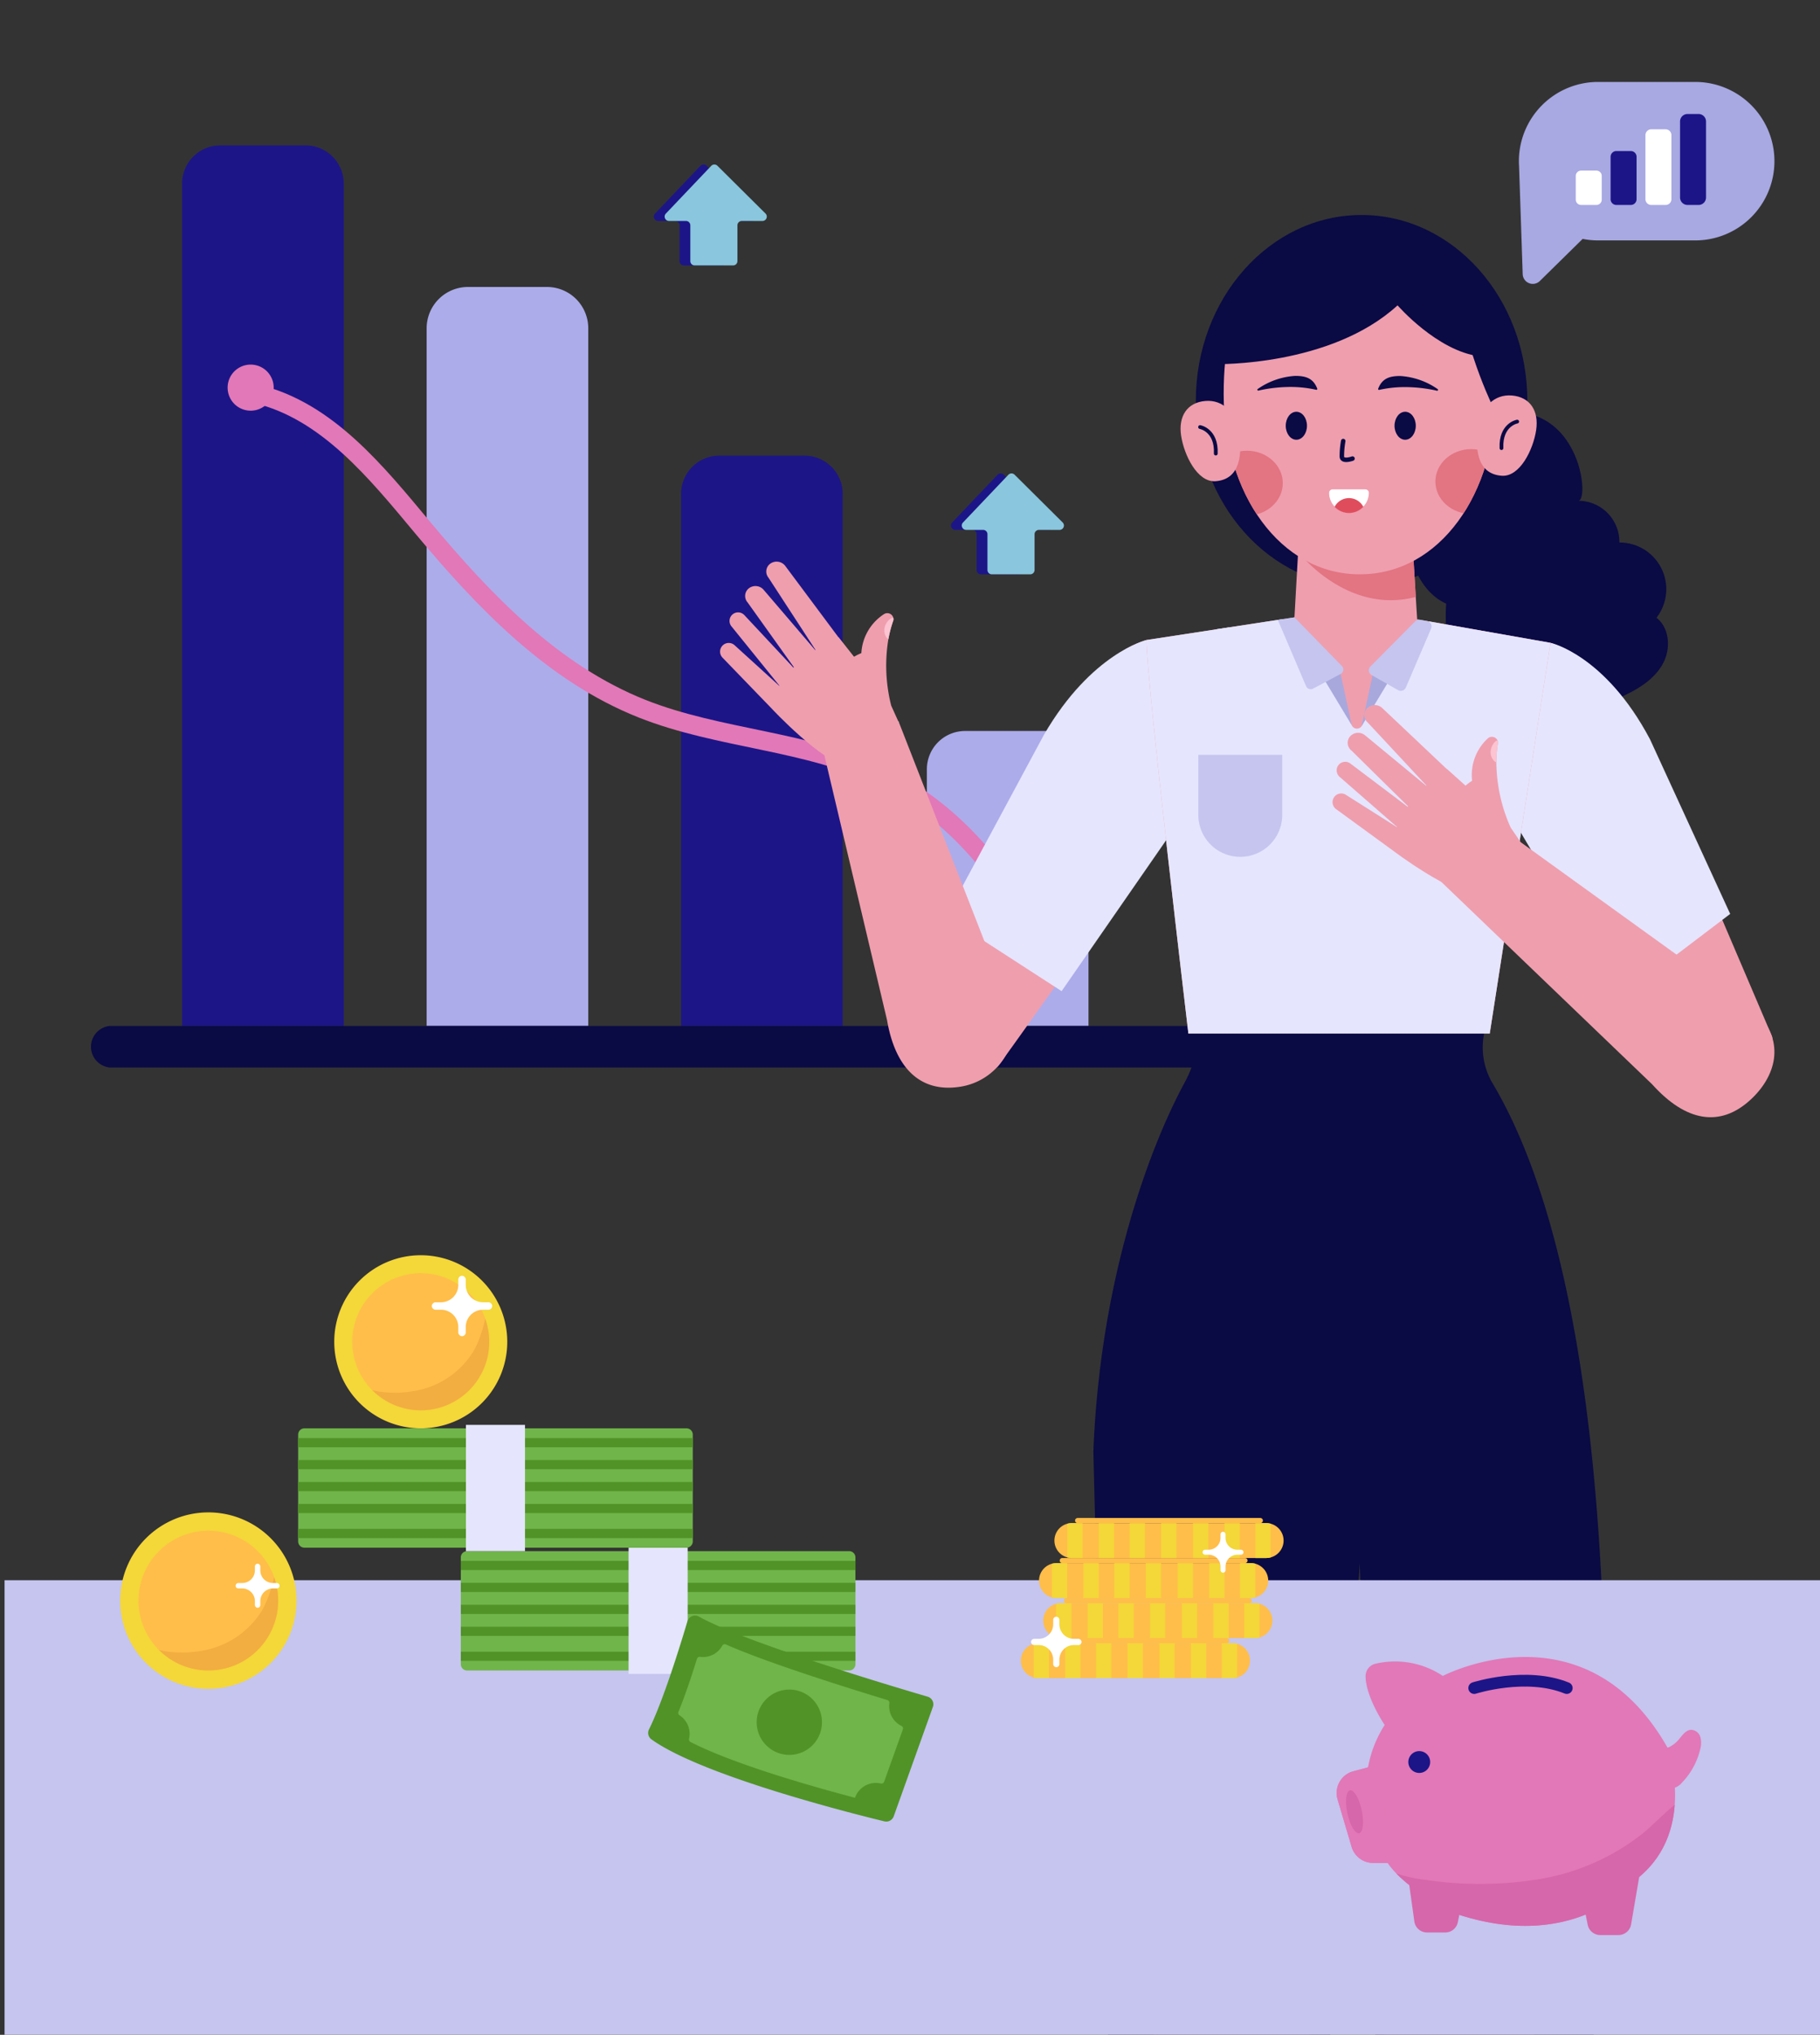 <svg xmlns="http://www.w3.org/2000/svg" xmlns:xlink="http://www.w3.org/1999/xlink" width="400" height="447" viewBox="0 0 400 447">
  <rect x="0" y="0" width="400" height="447" fill="#333333" stroke="none"/>
  <defs>
    <clipPath id="clip-path">
      <rect id="Rectángulo_415921" data-name="Rectángulo 415921" width="400" height="447" transform="translate(179 7724)" fill="#103d47" stroke="#707070" stroke-width="1" opacity="0.38"/>
    </clipPath>
    <clipPath id="clip-path-2">
      <rect id="Rectángulo_416117" data-name="Rectángulo 416117" width="247.393" height="202.567" fill="none"/>
    </clipPath>
    <clipPath id="clip-path-3">
      <rect id="Rectángulo_416058" data-name="Rectángulo 416058" width="231.725" height="617.911" fill="none"/>
    </clipPath>
    <clipPath id="clip-path-4">
      <path id="Trazado_1036790" data-name="Trazado 1036790" d="M72.455,597.99l-18.018,9.918a5.2,5.2,0,0,0-2.473,5.74c.468,1.8,2.006,3.18,6.015,3.26,8.907.177,48.322-6.391,48.322-6.391v5.293l18.159-.229s1.634-26.094-3.937-29.508Z" fill="none"/>
    </clipPath>
    <clipPath id="clip-path-6">
      <path id="Trazado_1036795" data-name="Trazado 1036795" d="M149.678,615.581l18.159.229v-5.293s39.414,6.568,48.322,6.391c4.009-.08,5.546-1.458,6.015-3.26a5.2,5.2,0,0,0-2.474-5.74l-18.017-9.918-48.069-11.917c-5.57,3.414-3.936,29.508-3.936,29.508" fill="none"/>
    </clipPath>
    <clipPath id="clip-path-8">
      <path id="Trazado_1036806" data-name="Trazado 1036806" d="M110.676,39.415c0,21.706,12.338,39.524,29.911,39.524,17.685,0,29.911-17.818,29.911-39.524S163.014,8.471,140.587,8.471s-29.911,9.238-29.911,30.944" fill="none"/>
    </clipPath>
    <clipPath id="clip-path-10">
      <path id="Trazado_1036834" data-name="Trazado 1036834" d="M134.615,60.282a.762.762,0,0,0-.762.761,4.363,4.363,0,1,0,8.725,0,.761.761,0,0,0-.761-.761Z" fill="none"/>
    </clipPath>
    <clipPath id="clip-path-12">
      <rect id="Rectángulo_416064" data-name="Rectángulo 416064" width="255.695" height="124.414" fill="none"/>
    </clipPath>
    <clipPath id="clip-path-13">
      <path id="Trazado_1036849" data-name="Trazado 1036849" d="M61.3,19.811A15.054,15.054,0,1,0,76.357,4.756,15.055,15.055,0,0,0,61.3,19.811" transform="translate(-61.303 -4.756)" fill="none"/>
    </clipPath>
    <clipPath id="clip-path-15">
      <path id="Trazado_1036852" data-name="Trazado 1036852" d="M241.737,102.431a3.834,3.834,0,1,0,0,7.667h42.7a3.834,3.834,0,1,0,0-7.667Z" transform="translate(-237.903 -102.431)" fill="none"/>
    </clipPath>
    <clipPath id="clip-path-17">
      <path id="Trazado_1036855" data-name="Trazado 1036855" d="M247.652,91.863a3.834,3.834,0,1,0,0,7.668h42.7a3.834,3.834,0,1,0,0-7.668Z" transform="translate(-243.818 -91.863)" fill="none"/>
    </clipPath>
    <clipPath id="clip-path-19">
      <path id="Trazado_1036858" data-name="Trazado 1036858" d="M246.549,81.295a3.834,3.834,0,1,0,0,7.668h42.7a3.834,3.834,0,1,0,0-7.668Z" transform="translate(-242.715 -81.295)" fill="none"/>
    </clipPath>
    <clipPath id="clip-path-21">
      <path id="Trazado_1036861" data-name="Trazado 1036861" d="M250.609,70.726a3.834,3.834,0,0,0,0,7.668h42.7a3.834,3.834,0,0,0,0-7.668Z" transform="translate(-246.775 -70.726)" fill="none"/>
    </clipPath>
    <clipPath id="clip-path-23">
      <rect id="Rectángulo_416103" data-name="Rectángulo 416103" width="86.732" height="26.221" fill="none"/>
    </clipPath>
    <clipPath id="clip-path-27">
      <path id="Trazado_1036873" data-name="Trazado 1036873" d="M4.848,88.089A15.346,15.346,0,1,0,20.194,72.743,15.346,15.346,0,0,0,4.848,88.089" transform="translate(-4.848 -72.743)" fill="none"/>
    </clipPath>
    <clipPath id="clip-path-29">
      <rect id="Rectángulo_416115" data-name="Rectángulo 416115" width="80.104" height="66.139" fill="none"/>
    </clipPath>
    <clipPath id="clip-path-30">
      <path id="Trazado_1036884" data-name="Trazado 1036884" d="M23.889,4.16A18.915,18.915,0,0,0,9.051,1.489,2.812,2.812,0,0,0,6.908,4.26C6.955,8.822,11.1,14.935,11.1,14.935c-9.354,14.741.415,29.957.415,29.957,4.322,6.69,15.866,11.722,15.866,11.722,26.818,8.643,39.666-8.288,39.666-8.288,12.73-10.6,6.216-28.417,6.216-28.417C64.229,4.009,52.029,0,42.015,0A43.033,43.033,0,0,0,23.889,4.16" transform="translate(-6.908 0)" fill="none"/>
    </clipPath>
    <clipPath id="clip-path-32">
      <rect id="Rectángulo_416118" data-name="Rectángulo 416118" width="24.83" height="22.174" transform="translate(0 0)" fill="none"/>
    </clipPath>
    <clipPath id="clip-path-34">
      <rect id="Rectángulo_416119" data-name="Rectángulo 416119" width="56.165" height="44.368" transform="translate(0 0)" fill="none"/>
    </clipPath>
  </defs>
  <g id="Enmascarar_grupo_1098804" data-name="Enmascarar grupo 1098804" transform="translate(-179 -7724)" clip-path="url(#clip-path)">
    <g id="Grupo_1176729" data-name="Grupo 1176729" transform="translate(198.999 7755.933)">
      <g id="Grupo_1176729-2" data-name="Grupo 1176729" clip-path="url(#clip-path-2)">
        <path id="Trazado_1036886" data-name="Trazado 1036886" d="M28.161,193.447H63.682v-56.4a8.4,8.4,0,0,0-8.4-8.4H36.561a8.4,8.4,0,0,0-8.4,8.4Z" transform="translate(155.55 0)" fill="#acaceb"/>
        <path id="Trazado_1036887" data-name="Trazado 1036887" d="M82.184,193.447h35.521V76.563a8.4,8.4,0,0,0-8.4-8.4H90.584a8.4,8.4,0,0,0-8.4,8.4Z" transform="translate(47.504 0)" fill="#1c1588"/>
        <path id="Trazado_1036888" data-name="Trazado 1036888" d="M138.1,193.447h35.521V40.187a9.079,9.079,0,0,0-9.079-9.079H147.181a9.079,9.079,0,0,0-9.079,9.079Z" transform="translate(-64.332 0)" fill="#acaceb"/>
        <path id="Trazado_1036889" data-name="Trazado 1036889" d="M191.847,193.447h35.521V8.4a8.4,8.4,0,0,0-8.4-8.4H200.247a8.4,8.4,0,0,0-8.4,8.4Z" transform="translate(-171.822)" fill="#1c1588"/>
        <path id="Trazado_1036890" data-name="Trazado 1036890" d="M4.073,202.567H243.32a4.589,4.589,0,0,0,0-9.12H4.073a4.589,4.589,0,0,0,0,9.12" transform="translate(0 0)" fill="#0a0a44"/>
        <path id="Trazado_1036891" data-name="Trazado 1036891" d="M211.032,170.042c-7.243-13.193-17.974-24.753-31.508-31.334-16.5-8.026-35.8-8.19-52.86-14.964-19.57-7.772-34.716-23.6-48.209-39.768-10.2-12.225-21.044-25.7-36.536-29.386" transform="translate(-5.558 0)" fill="none" stroke="#e278b7" stroke-linecap="round" stroke-linejoin="round" stroke-width="4.149"/>
        <path id="Trazado_1036892" data-name="Trazado 1036892" d="M36.266,171.334a5.062,5.062,0,1,0,5.061-5.061,5.061,5.061,0,0,0-5.061,5.061" transform="translate(164.738 0)" fill="#e278b7"/>
        <path id="Trazado_1036893" data-name="Trazado 1036893" d="M207.241,53.221A5.062,5.062,0,1,0,212.3,48.16a5.061,5.061,0,0,0-5.061,5.061" transform="translate(-177.212 0)" fill="#e278b7"/>
      </g>
    </g>
    <g id="Grupo_1176684" data-name="Grupo 1176684" transform="translate(337.262 7771.227)">
      <g id="Grupo_1176667" data-name="Grupo 1176667">
        <g id="Grupo_1176666" data-name="Grupo 1176666" clip-path="url(#clip-path-3)">
          <path id="Trazado_1036785" data-name="Trazado 1036785" d="M188.628,62.787a9.019,9.019,0,0,1,9.016,9.168A10.241,10.241,0,0,1,205.8,88.476c2.822,2.2,3.172,6.592,1.562,9.791s-4.724,5.375-7.941,6.948a25.321,25.321,0,0,1-11.684,2.861,15.461,15.461,0,0,1-10.9-4.587c-3.439,1.22-7.382,1.721-10.65.1-3.064-1.522-5.039-4.7-5.91-8.008a36.207,36.207,0,0,1-.694-10.2c-5.316-2.395-7.836-8.563-8.662-14.335a20.252,20.252,0,0,1,.125-7.71c1.9-7.668,9.546-17.452,18.22-19.467,19.622-4.558,21.979,18.8,19.362,18.92" fill="#0a0a44"/>
          <path id="Trazado_1036786" data-name="Trazado 1036786" d="M177.412,40.831c0,22.552-16.309,40.833-36.426,40.833s-36.427-18.281-36.427-40.833S120.868,0,140.986,0s36.426,18.281,36.426,40.831" fill="#0a0a44"/>
          <path id="Trazado_1036787" data-name="Trazado 1036787" d="M135.769,280.265,119.018,605.751l-25.962,1.914L96.49,281.1Z" fill="#ef9eae"/>
          <path id="Trazado_1036788" data-name="Trazado 1036788" d="M72.455,597.989l-18.017,9.919a5.2,5.2,0,0,0-2.474,5.739c.468,1.8,2.006,3.181,6.015,3.26,8.907.178,48.322-6.391,48.322-6.391v5.294l18.159-.229s1.634-26.094-3.936-29.509Z" fill="#0a0a44"/>
        </g>
      </g>
      <g id="Grupo_1176669" data-name="Grupo 1176669">
        <g id="Grupo_1176668" data-name="Grupo 1176668" clip-path="url(#clip-path-4)">
          <path id="Trazado_1036789" data-name="Trazado 1036789" d="M125,617.911H106.3v-7.4l19.252-3.609Z" fill="#fff"/>
        </g>
      </g>
      <g id="Grupo_1176671" data-name="Grupo 1176671">
        <g id="Grupo_1176670" data-name="Grupo 1176670" clip-path="url(#clip-path-3)">
          <path id="Trazado_1036791" data-name="Trazado 1036791" d="M92.805,584.576l-20.35,13.413s3.106,8.91,16.861,2.97,31.207-14.886,31.207-14.886l-1.645-5.769Z" fill="#ef9eae"/>
          <path id="Trazado_1036792" data-name="Trazado 1036792" d="M140.8,280.316l14.32,325.435,25.962,1.914L177.648,281.1Z" fill="#ef9eae"/>
          <path id="Trazado_1036793" data-name="Trazado 1036793" d="M201.683,597.989l18.017,9.919a5.2,5.2,0,0,1,2.474,5.739c-.468,1.8-2.006,3.181-6.015,3.26-8.907.178-48.322-6.391-48.322-6.391v5.294l-18.159-.229s-1.634-26.094,3.936-29.509Z" fill="#0a0a44"/>
        </g>
      </g>
      <g id="Grupo_1176673" data-name="Grupo 1176673">
        <g id="Grupo_1176672" data-name="Grupo 1176672" clip-path="url(#clip-path-6)">
          <path id="Trazado_1036794" data-name="Trazado 1036794" d="M149.142,617.911h18.695v-7.4l-19.252-3.609Z" fill="#fff"/>
        </g>
      </g>
      <g id="Grupo_1176675" data-name="Grupo 1176675">
        <g id="Grupo_1176674" data-name="Grupo 1176674" clip-path="url(#clip-path-3)">
          <path id="Trazado_1036796" data-name="Trazado 1036796" d="M181.333,584.576l20.349,13.413s-3.106,8.91-16.86,2.97-31.207-14.886-31.207-14.886l1.644-5.769Z" fill="#ef9eae"/>
          <path id="Trazado_1036797" data-name="Trazado 1036797" d="M204.668,118.325l26.537,62.139a7.665,7.665,0,0,1-6.325,9.2s-13.167,1.388-14.606-.771c-4.81-7.22-38.071-59.586-38.071-59.586l10.276-35.32c9.992,2.98,18.483,14.816,22.189,24.342" fill="#ef9eae"/>
          <path id="Trazado_1036798" data-name="Trazado 1036798" d="M182.508,93.988s11.992,2.562,21.867,21.184L222,153.539l-24.422,18.526L172.2,129.3Z" fill="#e5e5fd"/>
          <path id="Trazado_1036799" data-name="Trazado 1036799" d="M72.183,116.3,40.539,177.187a7.665,7.665,0,0,0,5.836,9.514s13.207,2.3,14.756.225c5.181-6.959,41-57.751,41-57.751L93.713,93.368c-10.782,3.308-17.586,14.951-21.53,22.935" fill="#ef9eae"/>
          <path id="Trazado_1036800" data-name="Trazado 1036800" d="M93.713,93.368S81.605,96.222,71.2,114.147L49.7,154.094l25.357,16.413L98.33,136.924Z" fill="#e5e5fd"/>
          <path id="Trazado_1036801" data-name="Trazado 1036801" d="M127.416,67.323,125.131,108l29.232-.468-2.082-33.56Z" fill="#ef9eae"/>
          <path id="Trazado_1036802" data-name="Trazado 1036802" d="M152.9,83.906c-15.2,3.986-25.834-9.884-25.834-9.884l24.864-6.653Z" fill="#e37481"/>
          <path id="Trazado_1036803" data-name="Trazado 1036803" d="M170.5,39.415c0,21.706-12.226,39.524-29.911,39.524-17.573,0-29.911-17.818-29.911-39.524S118.16,8.471,140.587,8.471,170.5,17.709,170.5,39.415" fill="#ef9eae"/>
        </g>
      </g>
      <g id="Grupo_1176677" data-name="Grupo 1176677">
        <g id="Grupo_1176676" data-name="Grupo 1176676" clip-path="url(#clip-path-8)">
          <path id="Trazado_1036804" data-name="Trazado 1036804" d="M123.672,58.909c0,3.934-3.533,7.123-7.892,7.123s-7.892-3.189-7.892-7.123,3.533-7.123,7.892-7.123,7.892,3.189,7.892,7.123" fill="#e37481"/>
          <path id="Trazado_1036805" data-name="Trazado 1036805" d="M172.994,58.554c0,3.934-3.533,7.123-7.892,7.123s-7.892-3.189-7.892-7.123,3.533-7.122,7.892-7.122,7.892,3.188,7.892,7.122" fill="#e37481"/>
        </g>
      </g>
      <g id="Grupo_1176679" data-name="Grupo 1176679">
        <g id="Grupo_1176678" data-name="Grupo 1176678" clip-path="url(#clip-path-3)">
          <path id="Trazado_1036807" data-name="Trazado 1036807" d="M170.368,43.227s-6.549-12.931-7.983-25.868c0,0-1.365-5.979-.168-5.37,5.624,2.86,13.444,17.655,8.151,31.238" fill="#0a0a44"/>
          <path id="Trazado_1036808" data-name="Trazado 1036808" d="M105.013,179.694h0a23.379,23.379,0,0,1-2.874,10.813c-7.362,13.547-18.587,42.6-20.1,81.131,0,0,6.509,263.536,7.27,274.651h35.622l15.653-250.16,8.191,250.16h36.37s10.141-206.687,9.525-220.636c-.765-17.3-.8-94.26-24.819-134.781a15.45,15.45,0,0,1-1.909-11.178Z" fill="#0a0a44"/>
          <path id="Trazado_1036809" data-name="Trazado 1036809" d="M151.252,88.474c-6.706,0-13.141.388-23.624-.3L93.713,93.368c0,9.06,9.211,86.46,9.211,86.46H169.15l13.358-85.84Z" fill="#ef9eae"/>
          <path id="Trazado_1036810" data-name="Trazado 1036810" d="M165.29,90.951c-.851,11.92-5.2,34.558-27.376,33-22.208-1.562-25.557-22.311-26.043-33.361L93.713,93.368c0,9.061,9.211,86.46,9.211,86.46H169.15l13.359-85.84Z" fill="#e5e5fd"/>
          <path id="Trazado_1036811" data-name="Trazado 1036811" d="M134.342,101.908l4.482,10.18a1.247,1.247,0,0,0,2.257.056l4.783-9.558,9.959-13.305,9.467,1.669-.482,17.5-15.333,20.432L121.545,128l-12.4-25.8V91l14.64-2.24Z" fill="#e5e5fd"/>
          <path id="Trazado_1036812" data-name="Trazado 1036812" d="M136.386,100.821l2.438,11.268-5.958-9.889Z" fill="#a8a8dd"/>
          <path id="Trazado_1036813" data-name="Trazado 1036813" d="M143.424,101.04l-2.438,11.268,5.958-9.889Z" fill="#a8a8dd"/>
          <path id="Trazado_1036814" data-name="Trazado 1036814" d="M126.233,88.391l10.425,10.687a1.1,1.1,0,0,1-.272,1.742l-6.065,3.227a1.1,1.1,0,0,1-1.532-.54l-6.214-14.556Z" fill="#c5c5ef"/>
          <path id="Trazado_1036815" data-name="Trazado 1036815" d="M152.769,89.264l-9.844,9.918a1.2,1.2,0,0,0,.257,1.88l5.838,3.319a1.2,1.2,0,0,0,1.688-.567l5.564-12.963a1.2,1.2,0,0,0-.89-1.648l-1.558-.274a1.192,1.192,0,0,0-1.055.335" fill="#c5c5ef"/>
          <path id="Trazado_1036816" data-name="Trazado 1036816" d="M39.2,111.187l-18.14-.348,15.632,66.022c1.811,10.65,7.422,16.107,16.284,14.608A13.977,13.977,0,0,0,64.52,175.983Z" fill="#ef9eae"/>
          <path id="Trazado_1036817" data-name="Trazado 1036817" d="M11.337,108.424S22.264,120.195,28.5,121.432c9.127,1.81,8.408-13.98,7.05-16.244s-9.514-12.435-9.514-12.435-13.686,5.8-14.7,15.671" fill="#ef9eae"/>
          <path id="Trazado_1036818" data-name="Trazado 1036818" d="M27.471,94.721,14.335,77.108a2.383,2.383,0,0,0-3.521-.332,2.137,2.137,0,0,0-.175,2.908L22.11,97.3Z" fill="#ef9eae"/>
          <path id="Trazado_1036819" data-name="Trazado 1036819" d="M9.574,82.344l13.693,16-4.695,4.3L6.044,85.109a2.137,2.137,0,0,1,.361-3.158,2.37,2.37,0,0,1,3.169.393" fill="#ef9eae"/>
          <path id="Trazado_1036820" data-name="Trazado 1036820" d="M17.724,101.161,5.336,87.9A1.881,1.881,0,0,0,2.5,90.369l11.467,14.176Z" fill="#ef9eae"/>
          <path id="Trazado_1036821" data-name="Trazado 1036821" d="M14.163,104.49,3.186,94.512A1.905,1.905,0,0,0,.535,97.246l10.8,11.177Z" fill="#ef9eae"/>
          <path id="Trazado_1036822" data-name="Trazado 1036822" d="M38.07,88.487a1.469,1.469,0,0,1,.023.529,26.559,26.559,0,0,0-1.108,4.166,35.81,35.81,0,0,0,.625,14.61l1.655,3.657c-2.306,3.222-6.994,3.461-9.135,4.387,0,0-.211-.1-.55-.308a14.5,14.5,0,0,1-3.861-3.338,8.479,8.479,0,0,1-1.771-7.434A12.169,12.169,0,0,1,29.44,97.05a11.007,11.007,0,0,1,1.607-.8,10.914,10.914,0,0,1,4.958-8.555,1.354,1.354,0,0,1,2.065.8" fill="#ef9eae"/>
          <path id="Trazado_1036823" data-name="Trazado 1036823" d="M38.07,88.487a1.469,1.469,0,0,1,.023.529,26.559,26.559,0,0,0-1.108,4.166,1.775,1.775,0,0,1-.533-.561,2.807,2.807,0,0,1-.068-2.63,3.135,3.135,0,0,1,1.19-1.381.955.955,0,0,1,.5-.123" fill="#fcc3d1"/>
          <path id="Trazado_1036824" data-name="Trazado 1036824" d="M114.064,47.785c.641,4.266.523,10.294-5.186,10.7-3.982.283-6.912-5.734-7.553-10s1.314-7.275,5.29-7.627,6.808,2.66,7.449,6.926" fill="#ef9eae"/>
          <path id="Trazado_1036825" data-name="Trazado 1036825" d="M105.488,46.588s3.676.635,3.454,5.826" fill="none" stroke="#0a0a44" stroke-linecap="round" stroke-linejoin="round" stroke-width="0.827"/>
          <path id="Trazado_1036826" data-name="Trazado 1036826" d="M166.61,46.584c-.641,4.266-.523,10.294,5.186,10.7,3.981.283,6.912-5.734,7.553-10s-1.314-7.275-5.29-7.627-6.808,2.66-7.449,6.926" fill="#ef9eae"/>
          <path id="Trazado_1036827" data-name="Trazado 1036827" d="M175.186,45.387s-3.676.634-3.454,5.826" fill="none" stroke="#0a0a44" stroke-linecap="round" stroke-linejoin="round" stroke-width="0.827"/>
          <path id="Trazado_1036828" data-name="Trazado 1036828" d="M108.951,32.763s25.209.578,39.945-12.91c0,0,8.706,10.042,18.031,11.19l-1.864-16.785L153.011,4.932H129.762l-12.9,7.317Z" fill="#0a0a44"/>
          <path id="Trazado_1036829" data-name="Trazado 1036829" d="M138.99,53.512s-2.345.861-2.34-.492a19.263,19.263,0,0,1,.3-3.357" fill="none" stroke="#0a0a44" stroke-linecap="round" stroke-miterlimit="10" stroke-width="0.989"/>
          <path id="Trazado_1036830" data-name="Trazado 1036830" d="M128.985,46.3c0,1.7-1.045,3.074-2.334,3.074S124.317,48,124.317,46.3s1.045-3.074,2.334-3.074,2.334,1.376,2.334,3.074" fill="#0a0a44"/>
          <path id="Trazado_1036831" data-name="Trazado 1036831" d="M152.9,46.3c0,1.7-1.046,3.074-2.335,3.074S148.229,48,148.229,46.3s1.046-3.074,2.334-3.074S152.9,44.6,152.9,46.3" fill="#0a0a44"/>
          <path id="Trazado_1036832" data-name="Trazado 1036832" d="M138.216,65.4h0a4.362,4.362,0,0,1-4.362-4.362.761.761,0,0,1,.761-.761h7.2a.761.761,0,0,1,.761.761,4.362,4.362,0,0,1-4.362,4.362" fill="#fff"/>
        </g>
      </g>
      <g id="Grupo_1176681" data-name="Grupo 1176681">
        <g id="Grupo_1176680" data-name="Grupo 1176680" clip-path="url(#clip-path-10)">
          <path id="Trazado_1036833" data-name="Trazado 1036833" d="M141.774,65.752a3.558,3.558,0,1,1-3.558-3.558,3.558,3.558,0,0,1,3.558,3.558" fill="#df4d5d"/>
        </g>
      </g>
      <g id="Grupo_1176683" data-name="Grupo 1176683">
        <g id="Grupo_1176682" data-name="Grupo 1176682" clip-path="url(#clip-path-3)">
          <path id="Trazado_1036835" data-name="Trazado 1036835" d="M126.434,35.346A16.055,16.055,0,0,0,118.2,38.2a.2.2,0,0,0,.162.367,31.965,31.965,0,0,1,7.005-.788A25.185,25.185,0,0,1,131,38.4a.2.2,0,0,0,.24-.269c-.876-2.231-2.449-2.778-4.808-2.78" fill="#0a0a44"/>
          <path id="Trazado_1036836" data-name="Trazado 1036836" d="M149.445,35.372a16.048,16.048,0,0,1,8.232,2.858.2.2,0,0,1-.162.366,32.016,32.016,0,0,0-7.005-.789,25.3,25.3,0,0,0-5.633.613.2.2,0,0,1-.241-.268c.877-2.231,2.449-2.778,4.809-2.78" fill="#0a0a44"/>
          <path id="Trazado_1036837" data-name="Trazado 1036837" d="M114.328,141h0a9.221,9.221,0,0,1-9.221-9.221V118.593h18.442v13.186A9.221,9.221,0,0,1,114.328,141" fill="#c5c5ef"/>
          <path id="Trazado_1036838" data-name="Trazado 1036838" d="M147.96,139.679s12.789,9.717,19.143,9.863c9.3.214,5.878-15.218,4.151-17.215s-11.51-10.613-11.51-10.613-12.485,8.069-11.784,17.965" fill="#ef9eae"/>
          <path id="Trazado_1036839" data-name="Trazado 1036839" d="M161.5,123.406l-15.97-15.092a2.383,2.383,0,0,0-3.525.279,2.136,2.136,0,0,0,.328,2.894l14.33,15.383Z" fill="#ef9eae"/>
          <path id="Trazado_1036840" data-name="Trazado 1036840" d="M141.738,114.292,157.979,127.7l-3.885,5.047-15.358-15.123a2.138,2.138,0,0,1-.187-3.174,2.371,2.371,0,0,1,3.189-.156" fill="#ef9eae"/>
          <path id="Trazado_1036841" data-name="Trazado 1036841" d="M153,131.426,138.519,120.5a1.881,1.881,0,0,0-2.37,2.918L149.882,135.4Z" fill="#ef9eae"/>
          <path id="Trazado_1036842" data-name="Trazado 1036842" d="M150.068,135.318l-12.529-7.941a1.905,1.905,0,0,0-2.142,3.149l12.563,9.153Z" fill="#ef9eae"/>
          <path id="Trazado_1036843" data-name="Trazado 1036843" d="M170.867,115.441a1.483,1.483,0,0,1,.112.517,26.645,26.645,0,0,0-.374,4.295,35.819,35.819,0,0,0,3.128,14.284l2.259,3.319c-1.717,3.57-6.294,4.612-8.245,5.892,0,0-.224-.065-.594-.209a14.482,14.482,0,0,1-4.377-2.624,8.48,8.48,0,0,1-3.024-7.019,12.171,12.171,0,0,1,4.085-8.535,10.914,10.914,0,0,1,1.445-1.069,10.912,10.912,0,0,1,3.413-9.28,1.354,1.354,0,0,1,2.172.429" fill="#ef9eae"/>
          <path id="Trazado_1036844" data-name="Trazado 1036844" d="M170.867,115.441a1.483,1.483,0,0,1,.112.517,26.645,26.645,0,0,0-.374,4.295,1.783,1.783,0,0,1-.622-.461,2.808,2.808,0,0,1-.519-2.58,3.144,3.144,0,0,1,.935-1.565.957.957,0,0,1,.468-.206" fill="#fcc3d1"/>
          <path id="Trazado_1036845" data-name="Trazado 1036845" d="M171.306,134.43l-15.426,9.551,48.955,46.975c7.458,8.3,14.975,9.5,21.6,3.434,5.513-5.046,7.88-12.669,1.293-19.271Z" fill="#ef9eae"/>
        </g>
      </g>
    </g>
    <rect id="Rectángulo_416063" data-name="Rectángulo 416063" width="400" height="99.864" transform="translate(180 8071.136)" fill="#c5c5ef"/>
    <g id="Grupo_1176719" data-name="Grupo 1176719" transform="translate(205.414 7999.744)">
      <g id="Grupo_1176686" data-name="Grupo 1176686">
        <g id="Grupo_1176685" data-name="Grupo 1176685" clip-path="url(#clip-path-12)">
          <path id="Trazado_1036846" data-name="Trazado 1036846" d="M94.57,19.012A19.012,19.012,0,1,1,75.558,0,19.012,19.012,0,0,1,94.57,19.012" transform="translate(-9.498)" fill="#f4d739"/>
          <path id="Trazado_1036847" data-name="Trazado 1036847" d="M91.412,19.811A15.054,15.054,0,1,1,76.357,4.756,15.055,15.055,0,0,1,91.412,19.811" transform="translate(-10.297 -0.799)" fill="#ffbe4a"/>
        </g>
      </g>
      <g id="Grupo_1176688" data-name="Grupo 1176688" transform="translate(51.006 3.957)">
        <g id="Grupo_1176687" data-name="Grupo 1176687" clip-path="url(#clip-path-13)">
          <path id="Trazado_1036848" data-name="Trazado 1036848" d="M76.066,31.855a18.8,18.8,0,0,0,12-8.38c1.865-3.136,2.619-6.788,3.345-10.363a28.8,28.8,0,0,1,2.258,15.909,13.888,13.888,0,0,1-1.326,4.526,12.157,12.157,0,0,1-2.833,3.433,18.306,18.306,0,0,1-15.3,4.1,17.968,17.968,0,0,1-6.472-2.685c-1.6-1.064-4.344-3.006-4.9-4.956-.88-3.07,3.03-1.508,4.5-1.3a24.021,24.021,0,0,0,8.725-.285" transform="translate(-61.54 -6.16)" fill="#f2ae40"/>
        </g>
      </g>
      <g id="Grupo_1176690" data-name="Grupo 1176690">
        <g id="Grupo_1176689" data-name="Grupo 1176689" clip-path="url(#clip-path-12)">
          <path id="Trazado_1036850" data-name="Trazado 1036850" d="M94.725,11.243H93.589a3.82,3.82,0,0,1-3.82-3.82V6.288A.848.848,0,0,0,89,5.427a.816.816,0,0,0-.859.815V7.424a3.82,3.82,0,0,1-3.82,3.82H83.182a.846.846,0,0,0-.86.771.816.816,0,0,0,.815.859h1.181a3.82,3.82,0,0,1,3.82,3.82V17.83a.848.848,0,0,0,.772.861.816.816,0,0,0,.859-.815V16.694a3.82,3.82,0,0,1,3.82-3.82h1.181a.815.815,0,0,0,.815-.859.846.846,0,0,0-.86-.771" transform="translate(-13.827 -0.911)" fill="#fff"/>
          <path id="Trazado_1036851" data-name="Trazado 1036851" d="M284.439,110.1h-42.7a3.834,3.834,0,0,1,0-7.668h42.7a3.834,3.834,0,0,1,0,7.668" transform="translate(-39.961 -17.205)" fill="#ffbe4a"/>
        </g>
      </g>
      <g id="Grupo_1176692" data-name="Grupo 1176692" transform="translate(197.942 85.226)">
        <g id="Grupo_1176691" data-name="Grupo 1176691" clip-path="url(#clip-path-15)">
          <rect id="Rectángulo_416066" data-name="Rectángulo 416066" width="3.371" height="11.171" transform="translate(9.751 -1.256)" fill="#f4d739"/>
          <rect id="Rectángulo_416067" data-name="Rectángulo 416067" width="3.371" height="11.172" transform="translate(2.831 -1.477)" fill="#f4d739"/>
          <rect id="Rectángulo_416068" data-name="Rectángulo 416068" width="3.371" height="11.171" transform="translate(23.456 -1.146)" fill="#f4d739"/>
          <rect id="Rectángulo_416069" data-name="Rectángulo 416069" width="3.371" height="11.171" transform="translate(16.537 -1.365)" fill="#f4d739"/>
          <rect id="Rectángulo_416070" data-name="Rectángulo 416070" width="3.371" height="11.171" transform="translate(37.381 -1.09)" fill="#f4d739"/>
          <rect id="Rectángulo_416071" data-name="Rectángulo 416071" width="3.371" height="11.171" transform="translate(30.462 -1.31)" fill="#f4d739"/>
          <rect id="Rectángulo_416072" data-name="Rectángulo 416072" width="3.371" height="11.171" transform="translate(44.167 -1.201)" fill="#f4d739"/>
        </g>
      </g>
      <g id="Grupo_1176694" data-name="Grupo 1176694">
        <g id="Grupo_1176693" data-name="Grupo 1176693" clip-path="url(#clip-path-12)">
          <path id="Trazado_1036853" data-name="Trazado 1036853" d="M284.082,102.2h-40.15a.562.562,0,0,1,0-1.125h40.15a.562.562,0,0,1,0,1.125" transform="translate(-40.879 -16.978)" fill="#ffbe4a"/>
          <path id="Trazado_1036854" data-name="Trazado 1036854" d="M290.353,99.531h-42.7a3.834,3.834,0,1,1,0-7.668h42.7a3.834,3.834,0,0,1,0,7.668" transform="translate(-40.954 -15.43)" fill="#ffbe4a"/>
        </g>
      </g>
      <g id="Grupo_1176696" data-name="Grupo 1176696" transform="translate(202.864 76.433)">
        <g id="Grupo_1176695" data-name="Grupo 1176695" clip-path="url(#clip-path-17)">
          <rect id="Rectángulo_416074" data-name="Rectángulo 416074" width="3.371" height="11.171" transform="translate(9.75 -1.256)" fill="#f4d739"/>
          <rect id="Rectángulo_416075" data-name="Rectángulo 416075" width="3.371" height="11.171" transform="translate(2.831 -1.476)" fill="#f4d739"/>
          <rect id="Rectángulo_416076" data-name="Rectángulo 416076" width="3.371" height="11.171" transform="translate(23.455 -1.146)" fill="#f4d739"/>
          <rect id="Rectángulo_416077" data-name="Rectángulo 416077" width="3.371" height="11.171" transform="translate(16.537 -1.366)" fill="#f4d739"/>
          <rect id="Rectángulo_416078" data-name="Rectángulo 416078" width="3.371" height="11.171" transform="translate(37.381 -1.091)" fill="#f4d739"/>
          <rect id="Rectángulo_416079" data-name="Rectángulo 416079" width="3.371" height="11.171" transform="translate(30.461 -1.31)" fill="#f4d739"/>
          <rect id="Rectángulo_416080" data-name="Rectángulo 416080" width="3.371" height="11.171" transform="translate(44.167 -1.201)" fill="#f4d739"/>
        </g>
      </g>
      <g id="Grupo_1176698" data-name="Grupo 1176698">
        <g id="Grupo_1176697" data-name="Grupo 1176697" clip-path="url(#clip-path-12)">
          <path id="Trazado_1036856" data-name="Trazado 1036856" d="M290,91.636h-40.15a.562.562,0,1,1,0-1.125H290a.562.562,0,0,1,0,1.125" transform="translate(-41.872 -15.203)" fill="#ffbe4a"/>
          <path id="Trazado_1036857" data-name="Trazado 1036857" d="M289.25,88.962h-42.7a3.834,3.834,0,1,1,0-7.668h42.7a3.834,3.834,0,1,1,0,7.668" transform="translate(-40.769 -13.655)" fill="#ffbe4a"/>
        </g>
      </g>
      <g id="Grupo_1176700" data-name="Grupo 1176700" transform="translate(201.946 67.64)">
        <g id="Grupo_1176699" data-name="Grupo 1176699" clip-path="url(#clip-path-19)">
          <rect id="Rectángulo_416082" data-name="Rectángulo 416082" width="3.371" height="11.171" transform="translate(9.75 -1.256)" fill="#f4d739"/>
          <rect id="Rectángulo_416083" data-name="Rectángulo 416083" width="3.371" height="11.171" transform="translate(2.831 -1.476)" fill="#f4d739"/>
          <rect id="Rectángulo_416084" data-name="Rectángulo 416084" width="3.371" height="11.171" transform="translate(23.455 -1.146)" fill="#f4d739"/>
          <rect id="Rectángulo_416085" data-name="Rectángulo 416085" width="3.371" height="11.171" transform="translate(16.536 -1.366)" fill="#f4d739"/>
          <rect id="Rectángulo_416086" data-name="Rectángulo 416086" width="3.371" height="11.171" transform="translate(37.381 -1.091)" fill="#f4d739"/>
          <rect id="Rectángulo_416087" data-name="Rectángulo 416087" width="3.371" height="11.171" transform="translate(30.461 -1.311)" fill="#f4d739"/>
          <rect id="Rectángulo_416088" data-name="Rectángulo 416088" width="3.371" height="11.171" transform="translate(44.167 -1.201)" fill="#f4d739"/>
        </g>
      </g>
      <g id="Grupo_1176702" data-name="Grupo 1176702">
        <g id="Grupo_1176701" data-name="Grupo 1176701" clip-path="url(#clip-path-12)">
          <path id="Trazado_1036859" data-name="Trazado 1036859" d="M288.893,81.068h-40.15a.562.562,0,1,1,0-1.125h40.15a.562.562,0,1,1,0,1.125" transform="translate(-41.687 -13.428)" fill="#ffbe4a"/>
          <path id="Trazado_1036860" data-name="Trazado 1036860" d="M293.311,78.394h-42.7a3.834,3.834,0,0,1,0-7.668h42.7a3.834,3.834,0,0,1,0,7.668" transform="translate(-41.451 -11.88)" fill="#ffbe4a"/>
        </g>
      </g>
      <g id="Grupo_1176704" data-name="Grupo 1176704" transform="translate(205.324 58.846)">
        <g id="Grupo_1176703" data-name="Grupo 1176703" clip-path="url(#clip-path-21)">
          <rect id="Rectángulo_416090" data-name="Rectángulo 416090" width="3.371" height="11.171" transform="translate(9.75 -1.255)" fill="#f4d739"/>
          <rect id="Rectángulo_416091" data-name="Rectángulo 416091" width="3.371" height="11.172" transform="translate(2.831 -1.476)" fill="#f4d739"/>
          <rect id="Rectángulo_416092" data-name="Rectángulo 416092" width="3.371" height="11.171" transform="translate(23.455 -1.145)" fill="#f4d739"/>
          <rect id="Rectángulo_416093" data-name="Rectángulo 416093" width="3.371" height="11.172" transform="translate(16.537 -1.366)" fill="#f4d739"/>
          <rect id="Rectángulo_416094" data-name="Rectángulo 416094" width="3.371" height="11.171" transform="translate(37.381 -1.09)" fill="#f4d739"/>
          <rect id="Rectángulo_416095" data-name="Rectángulo 416095" width="3.371" height="11.171" transform="translate(30.462 -1.31)" fill="#f4d739"/>
          <rect id="Rectángulo_416096" data-name="Rectángulo 416096" width="3.371" height="11.171" transform="translate(44.167 -1.2)" fill="#f4d739"/>
        </g>
      </g>
      <g id="Grupo_1176706" data-name="Grupo 1176706">
        <g id="Grupo_1176705" data-name="Grupo 1176705" clip-path="url(#clip-path-12)">
          <path id="Trazado_1036862" data-name="Trazado 1036862" d="M292.953,70.5H252.8a.562.562,0,1,1,0-1.125h40.15a.562.562,0,1,1,0,1.125" transform="translate(-42.369 -11.653)" fill="#ffbe4a"/>
          <path id="Trazado_1036863" data-name="Trazado 1036863" d="M250.975,100.3h-.949a3.191,3.191,0,0,1-3.192-3.192v-.949a.709.709,0,0,0-.645-.719.681.681,0,0,0-.718.681v.988a3.192,3.192,0,0,1-3.192,3.192h-.949a.707.707,0,0,0-.719.645.682.682,0,0,0,.681.718h.988a3.192,3.192,0,0,1,3.192,3.192v.949a.707.707,0,0,0,.645.719.681.681,0,0,0,.718-.68v-.988a3.191,3.191,0,0,1,3.192-3.192h.987a.682.682,0,0,0,.681-.718.707.707,0,0,0-.719-.645" transform="translate(-40.415 -16.031)" fill="#fff"/>
          <path id="Trazado_1036864" data-name="Trazado 1036864" d="M294.312,76.958h-.769a2.587,2.587,0,0,1-2.587-2.586V73.6a.573.573,0,0,0-.523-.582.553.553,0,0,0-.582.552v.8a2.586,2.586,0,0,1-2.586,2.586H286.5a.574.574,0,0,0-.583.523.552.552,0,0,0,.552.582h.8a2.586,2.586,0,0,1,2.586,2.587v.769a.573.573,0,0,0,.523.582.552.552,0,0,0,.582-.552v-.8a2.587,2.587,0,0,1,2.587-2.587h.8a.552.552,0,0,0,.551-.582.573.573,0,0,0-.582-.523" transform="translate(-48.025 -12.265)" fill="#fff"/>
          <path id="Trazado_1036865" data-name="Trazado 1036865" d="M175.324,104.345H91.359a1.383,1.383,0,0,1-1.383-1.383V79.508a1.383,1.383,0,0,1,1.383-1.384h83.965a1.383,1.383,0,0,1,1.383,1.384v23.455a1.383,1.383,0,0,1-1.383,1.383" transform="translate(-15.113 -13.122)" fill="#70b54a"/>
        </g>
      </g>
      <g id="Grupo_1176708" data-name="Grupo 1176708" transform="translate(74.863 65.002)">
        <g id="Grupo_1176707" data-name="Grupo 1176707" clip-path="url(#clip-path-23)">
          <rect id="Rectángulo_416098" data-name="Rectángulo 416098" width="90.876" height="2.017" transform="translate(-2.073 2.143)" fill="#519327"/>
          <rect id="Rectángulo_416099" data-name="Rectángulo 416099" width="90.876" height="2.017" transform="translate(-2.073 6.965)" fill="#519327"/>
          <rect id="Rectángulo_416100" data-name="Rectángulo 416100" width="90.876" height="2.017" transform="translate(-2.073 11.787)" fill="#519327"/>
          <rect id="Rectángulo_416101" data-name="Rectángulo 416101" width="90.876" height="2.017" transform="translate(-2.073 16.609)" fill="#519327"/>
          <rect id="Rectángulo_416102" data-name="Rectángulo 416102" width="90.876" height="2.017" transform="translate(-2.073 22.093)" fill="#519327"/>
        </g>
      </g>
      <g id="Grupo_1176710" data-name="Grupo 1176710">
        <g id="Grupo_1176709" data-name="Grupo 1176709" clip-path="url(#clip-path-12)">
          <rect id="Rectángulo_416104" data-name="Rectángulo 416104" width="12.985" height="27.734" transform="translate(111.736 64.245)" fill="#e5e5fd"/>
          <path id="Trazado_1036866" data-name="Trazado 1036866" d="M132.357,71.921H48.392a1.383,1.383,0,0,1-1.383-1.383V47.084A1.383,1.383,0,0,1,48.392,45.7h83.965a1.383,1.383,0,0,1,1.383,1.384V70.539a1.383,1.383,0,0,1-1.383,1.383" transform="translate(-7.896 -7.676)" fill="#70b54a"/>
        </g>
      </g>
      <g id="Grupo_1176712" data-name="Grupo 1176712" transform="translate(39.113 38.025)">
        <g id="Grupo_1176711" data-name="Grupo 1176711" clip-path="url(#clip-path-23)">
          <rect id="Rectángulo_416106" data-name="Rectángulo 416106" width="90.876" height="2.017" transform="translate(-2.073 2.142)" fill="#519327"/>
          <rect id="Rectángulo_416107" data-name="Rectángulo 416107" width="90.876" height="2.017" transform="translate(-2.073 6.965)" fill="#519327"/>
          <rect id="Rectángulo_416108" data-name="Rectángulo 416108" width="90.876" height="2.017" transform="translate(-2.073 11.787)" fill="#519327"/>
          <rect id="Rectángulo_416109" data-name="Rectángulo 416109" width="90.876" height="2.017" transform="translate(-2.073 16.608)" fill="#519327"/>
          <rect id="Rectángulo_416110" data-name="Rectángulo 416110" width="90.876" height="2.017" transform="translate(-2.073 22.092)" fill="#519327"/>
        </g>
      </g>
      <g id="Grupo_1176714" data-name="Grupo 1176714">
        <g id="Grupo_1176713" data-name="Grupo 1176713" clip-path="url(#clip-path-12)">
          <rect id="Rectángulo_416112" data-name="Rectángulo 416112" width="12.985" height="27.734" transform="translate(75.986 37.267)" fill="#e5e5fd"/>
          <path id="Trazado_1036867" data-name="Trazado 1036867" d="M191.387,140.345c-7.448-1.81-40.18-10.068-51.208-18.02a1.734,1.734,0,0,1-.53-2.182c3.145-6.333,6.952-18.717,8.449-23.764a1.739,1.739,0,0,1,2.524-1.016c10.038,5.632,42.342,15.269,50.271,17.593a1.737,1.737,0,0,1,1.147,2.254l-8.607,24.032a1.738,1.738,0,0,1-2.046,1.1" transform="translate(-23.426 -15.98)" fill="#519327"/>
          <path id="Trazado_1036868" data-name="Trazado 1036868" d="M186.278,136.381a4.839,4.839,0,0,1,5.668-3.078.614.614,0,0,0,.716-.394l4.118-11.5a.609.609,0,0,0-.3-.756,4.843,4.843,0,0,1-2.669-5.01.625.625,0,0,0-.444-.677c-8.751-2.661-26.428-8.2-35.492-12.214a.611.611,0,0,0-.785.26,4.843,4.843,0,0,1-4.906,2.465.611.611,0,0,0-.66.431c-1.094,3.534-2.591,8.077-4.072,11.648a.618.618,0,0,0,.229.756,4.84,4.84,0,0,1,2.107,5.164.623.623,0,0,0,.312.7c9.722,5,27.656,10.024,36.157,12.257.007-.018.012-.037.019-.057" transform="translate(-24.76 -17.251)" fill="#70b54a"/>
          <path id="Trazado_1036869" data-name="Trazado 1036869" d="M182.062,124.27a7.175,7.175,0,1,1-4.336-9.175,7.175,7.175,0,0,1,4.336,9.175" transform="translate(-28.241 -19.262)" fill="#519327"/>
          <path id="Trazado_1036870" data-name="Trazado 1036870" d="M38.76,87.275a19.38,19.38,0,1,1-19.38-19.38,19.379,19.379,0,0,1,19.38,19.38" transform="translate(0 -11.404)" fill="#f4d739"/>
          <path id="Trazado_1036871" data-name="Trazado 1036871" d="M35.54,88.089A15.346,15.346,0,1,1,20.194,72.743,15.346,15.346,0,0,1,35.54,88.089" transform="translate(-0.814 -12.219)" fill="#ffbe4a"/>
        </g>
      </g>
      <g id="Grupo_1176716" data-name="Grupo 1176716" transform="translate(4.034 60.524)">
        <g id="Grupo_1176715" data-name="Grupo 1176715" clip-path="url(#clip-path-27)">
          <path id="Trazado_1036872" data-name="Trazado 1036872" d="M19.9,100.365a19.164,19.164,0,0,0,12.235-8.542c1.9-3.2,2.67-6.919,3.41-10.563a29.368,29.368,0,0,1,2.3,16.217,14.173,14.173,0,0,1-1.352,4.614,12.406,12.406,0,0,1-2.888,3.5,18.658,18.658,0,0,1-15.595,4.176,18.3,18.3,0,0,1-6.6-2.737c-1.631-1.084-4.428-3.064-5-5.051-.9-3.13,3.088-1.538,4.588-1.322a24.464,24.464,0,0,0,8.894-.29" transform="translate(-5.089 -74.173)" fill="#f2ae40"/>
        </g>
      </g>
      <g id="Grupo_1176718" data-name="Grupo 1176718">
        <g id="Grupo_1176717" data-name="Grupo 1176717" clip-path="url(#clip-path-12)">
          <path id="Trazado_1036874" data-name="Trazado 1036874" d="M39.526,85.691H38.7a2.783,2.783,0,0,1-2.782-2.783V82.08a.617.617,0,0,0-.562-.627.594.594,0,0,0-.627.593v.861a2.783,2.783,0,0,1-2.783,2.783h-.827a.618.618,0,0,0-.627.562.594.594,0,0,0,.593.626h.861a2.783,2.783,0,0,1,2.783,2.783v.828a.617.617,0,0,0,.562.627.594.594,0,0,0,.627-.593v-.861A2.783,2.783,0,0,1,38.7,86.879h.861a.594.594,0,0,0,.593-.626.616.616,0,0,0-.627-.562" transform="translate(-5.121 -13.682)" fill="#fff"/>
        </g>
      </g>
    </g>
    <g id="Grupo_1176726" data-name="Grupo 1176726" transform="translate(472.77 8087.999)">
      <g id="Grupo_1176721" data-name="Grupo 1176721">
        <g id="Grupo_1176720" data-name="Grupo 1176720" clip-path="url(#clip-path-29)">
          <path id="Trazado_1036875" data-name="Trazado 1036875" d="M11.1,14.935S6.954,8.822,6.907,4.26A2.814,2.814,0,0,1,9.05,1.489,18.915,18.915,0,0,1,23.888,4.16S55.029-12.18,73.264,19.908c0,0,6.512,17.821-6.216,28.417,0,0-12.847,16.933-39.666,8.288,0,0-11.545-5.032-15.867-11.722,0,0-9.768-15.215-.414-29.957" transform="translate(-0.552 0)" fill="#e278b7"/>
          <path id="Trazado_1036876" data-name="Trazado 1036876" d="M8.477,25.883,3.661,27.175A4.94,4.94,0,0,0,.2,33.347L3.287,43.775a4.94,4.94,0,0,0,4.738,3.54h4.952Z" transform="translate(0 -2.068)" fill="#e379b3"/>
          <path id="Trazado_1036877" data-name="Trazado 1036877" d="M81.217,19.686c.864-.968,1.668-2.317,2.965-2.3a2.233,2.233,0,0,1,1.945,1.645,5.132,5.132,0,0,1-.067,2.69,15.665,15.665,0,0,1-4.121,7.4A2.95,2.95,0,0,1,80.1,30.17a2.149,2.149,0,0,1-1.848-1.187,5.7,5.7,0,0,1-.565-2.225c-.112-1.087-.752-3.9-.077-4.833.318-.44,1.264-.544,1.734-.788a6.555,6.555,0,0,0,1.877-1.451" transform="translate(-6.176 -1.389)" fill="#e278b7"/>
          <path id="Trazado_1036878" data-name="Trazado 1036878" d="M17.128,52.908l1.319,9.42a2.811,2.811,0,0,0,2.783,2.421h4.014A2.811,2.811,0,0,0,28,62.49l.731-3.662Z" transform="translate(-1.369 -4.227)" fill="#d667aa"/>
          <path id="Trazado_1036879" data-name="Trazado 1036879" d="M71.223,52.522,69.455,62.86a2.809,2.809,0,0,1-2.782,2.42H62.658A2.81,2.81,0,0,1,59.9,63.021L59.17,59.36Z" transform="translate(-4.728 -4.196)" fill="#d667aa"/>
          <path id="Trazado_1036880" data-name="Trazado 1036880" d="M32.86,7.276s11.367-3.641,20.336,0" transform="translate(-2.625 -0.452)" fill="none" stroke="#1c1588" stroke-linecap="round" stroke-linejoin="round" stroke-width="2.584"/>
          <path id="Trazado_1036881" data-name="Trazado 1036881" d="M21.923,24.871a2.4,2.4,0,1,1-2.4-2.4,2.4,2.4,0,0,1,2.4,2.4" transform="translate(-1.368 -1.796)" fill="#1c1588"/>
          <path id="Trazado_1036882" data-name="Trazado 1036882" d="M8.477,25.883,3.661,27.175A4.94,4.94,0,0,0,.2,33.347L3.287,43.775a4.94,4.94,0,0,0,4.738,3.54h4.952Z" transform="translate(0 -2.068)" fill="#e278b7"/>
        </g>
      </g>
      <g id="Grupo_1176723" data-name="Grupo 1176723" transform="translate(6.356)">
        <g id="Grupo_1176722" data-name="Grupo 1176722" clip-path="url(#clip-path-30)">
          <path id="Trazado_1036883" data-name="Trazado 1036883" d="M20.569,51.7a80.954,80.954,0,0,0,24.953-.158,49.81,49.81,0,0,0,22.692-9.976c2.519-2.052,5.67-5.485,8.416-7.316a42.117,42.117,0,0,1-4.1,25.207,15.79,15.79,0,0,1-4.162,5.22c-2.314,1.748-5.24,2.45-8.1,2.934-9.153,1.55-18.5,1.307-27.785,1.148-4.4-.075-9.211-.287-12.477-3.229a17.717,17.717,0,0,1-3.371-4.7c-1.462-2.625-3.8-6.159-3.922-9.255-.081-2.037,1.253-1.317,2.63-.9A32.9,32.9,0,0,0,20.569,51.7" transform="translate(-7.371 -2.736)" fill="#d667aa"/>
        </g>
      </g>
      <g id="Grupo_1176725" data-name="Grupo 1176725">
        <g id="Grupo_1176724" data-name="Grupo 1176724" clip-path="url(#clip-path-29)">
          <path id="Trazado_1036885" data-name="Trazado 1036885" d="M5.685,36.211c.556,2.6.3,4.867-.566,5.052S3.1,39.487,2.54,36.882s-.3-4.867.567-5.052,2.022,1.777,2.578,4.382" transform="translate(-0.179 -2.542)" fill="#d667aa"/>
        </g>
      </g>
    </g>
    <g id="Grupo_1176731" data-name="Grupo 1176731" transform="translate(388 7828)">
      <g id="Grupo_1176730" data-name="Grupo 1176730" clip-path="url(#clip-path-32)">
        <path id="Trazado_1036894" data-name="Trazado 1036894" d="M22.17,10.765,11.61.278A.959.959,0,0,0,10.239.3L.266,10.785a.958.958,0,0,0,.7,1.619H4.69a.959.959,0,0,1,.959.959v7.851a.959.959,0,0,0,.959.959h8.434A.959.959,0,0,0,16,21.214V13.363a.959.959,0,0,1,.959-.959h4.534a.959.959,0,0,0,.676-1.639" fill="#1c1588"/>
        <path id="Trazado_1036895" data-name="Trazado 1036895" d="M24.545,10.765,13.985.278A.959.959,0,0,0,12.614.3L2.641,10.785A.958.958,0,0,0,3.336,12.4H7.065a.959.959,0,0,1,.959.959v7.851a.959.959,0,0,0,.959.959h8.434a.959.959,0,0,0,.959-.959V13.363a.959.959,0,0,1,.959-.959h4.534a.959.959,0,0,0,.676-1.639" fill="#8ac6dd"/>
      </g>
    </g>
    <g id="Grupo_1176732" data-name="Grupo 1176732" transform="translate(322.696 7760.14)">
      <g id="Grupo_1176730-2" data-name="Grupo 1176730" clip-path="url(#clip-path-32)">
        <path id="Trazado_1036894-2" data-name="Trazado 1036894" d="M22.17,10.765,11.61.278A.959.959,0,0,0,10.239.3L.266,10.785a.958.958,0,0,0,.7,1.619H4.69a.959.959,0,0,1,.959.959v7.851a.959.959,0,0,0,.959.959h8.434A.959.959,0,0,0,16,21.214V13.363a.959.959,0,0,1,.959-.959h4.534a.959.959,0,0,0,.676-1.639" fill="#1c1588"/>
        <path id="Trazado_1036895-2" data-name="Trazado 1036895" d="M24.545,10.765,13.985.278A.959.959,0,0,0,12.614.3L2.641,10.785A.958.958,0,0,0,3.336,12.4H7.065a.959.959,0,0,1,.959.959v7.851a.959.959,0,0,0,.959.959h8.434a.959.959,0,0,0,.959-.959V13.363a.959.959,0,0,1,.959-.959h4.534a.959.959,0,0,0,.676-1.639" fill="#8ac6dd"/>
      </g>
    </g>
    <g id="Grupo_1176734" data-name="Grupo 1176734" transform="translate(512.822 7742)">
      <g id="Grupo_1176733" data-name="Grupo 1176733" clip-path="url(#clip-path-34)">
        <path id="Trazado_1036896" data-name="Trazado 1036896" d="M38.758,0H17.406A17.406,17.406,0,0,0,0,17.407c0,.36.014.717.036,1.072l.8,23.741a2.218,2.218,0,0,0,3.772,1.507l9.407-9.247a17.466,17.466,0,0,0,3.392.333H38.758A17.406,17.406,0,0,0,38.758,0" fill="#a8a8e2"/>
        <path id="Trazado_1036897" data-name="Trazado 1036897" d="M17.039,27.024H13.667A1.169,1.169,0,0,1,12.5,25.855V20.644a1.169,1.169,0,0,1,1.169-1.168h3.372a1.169,1.169,0,0,1,1.169,1.168v5.211a1.169,1.169,0,0,1-1.169,1.169" fill="#fff"/>
        <path id="Trazado_1036898" data-name="Trazado 1036898" d="M24.6,27.024h-3.18a1.264,1.264,0,0,1-1.265-1.264V16.446a1.265,1.265,0,0,1,1.265-1.265H24.6a1.264,1.264,0,0,1,1.264,1.265V25.76A1.264,1.264,0,0,1,24.6,27.024" fill="#1c1588"/>
        <path id="Trazado_1036899" data-name="Trazado 1036899" d="M39.486,27.024H37.062a1.643,1.643,0,0,1-1.643-1.642V8.686a1.643,1.643,0,0,1,1.643-1.642h2.424a1.643,1.643,0,0,1,1.643,1.642v16.7a1.643,1.643,0,0,1-1.643,1.642" fill="#1c1588"/>
        <path id="Trazado_1036900" data-name="Trazado 1036900" d="M32.255,27.024H29.082a1.268,1.268,0,0,1-1.268-1.268V11.678a1.269,1.269,0,0,1,1.268-1.269h3.173a1.269,1.269,0,0,1,1.268,1.269V25.756a1.268,1.268,0,0,1-1.268,1.268" fill="#fff"/>
      </g>
    </g>
  </g>
</svg>
